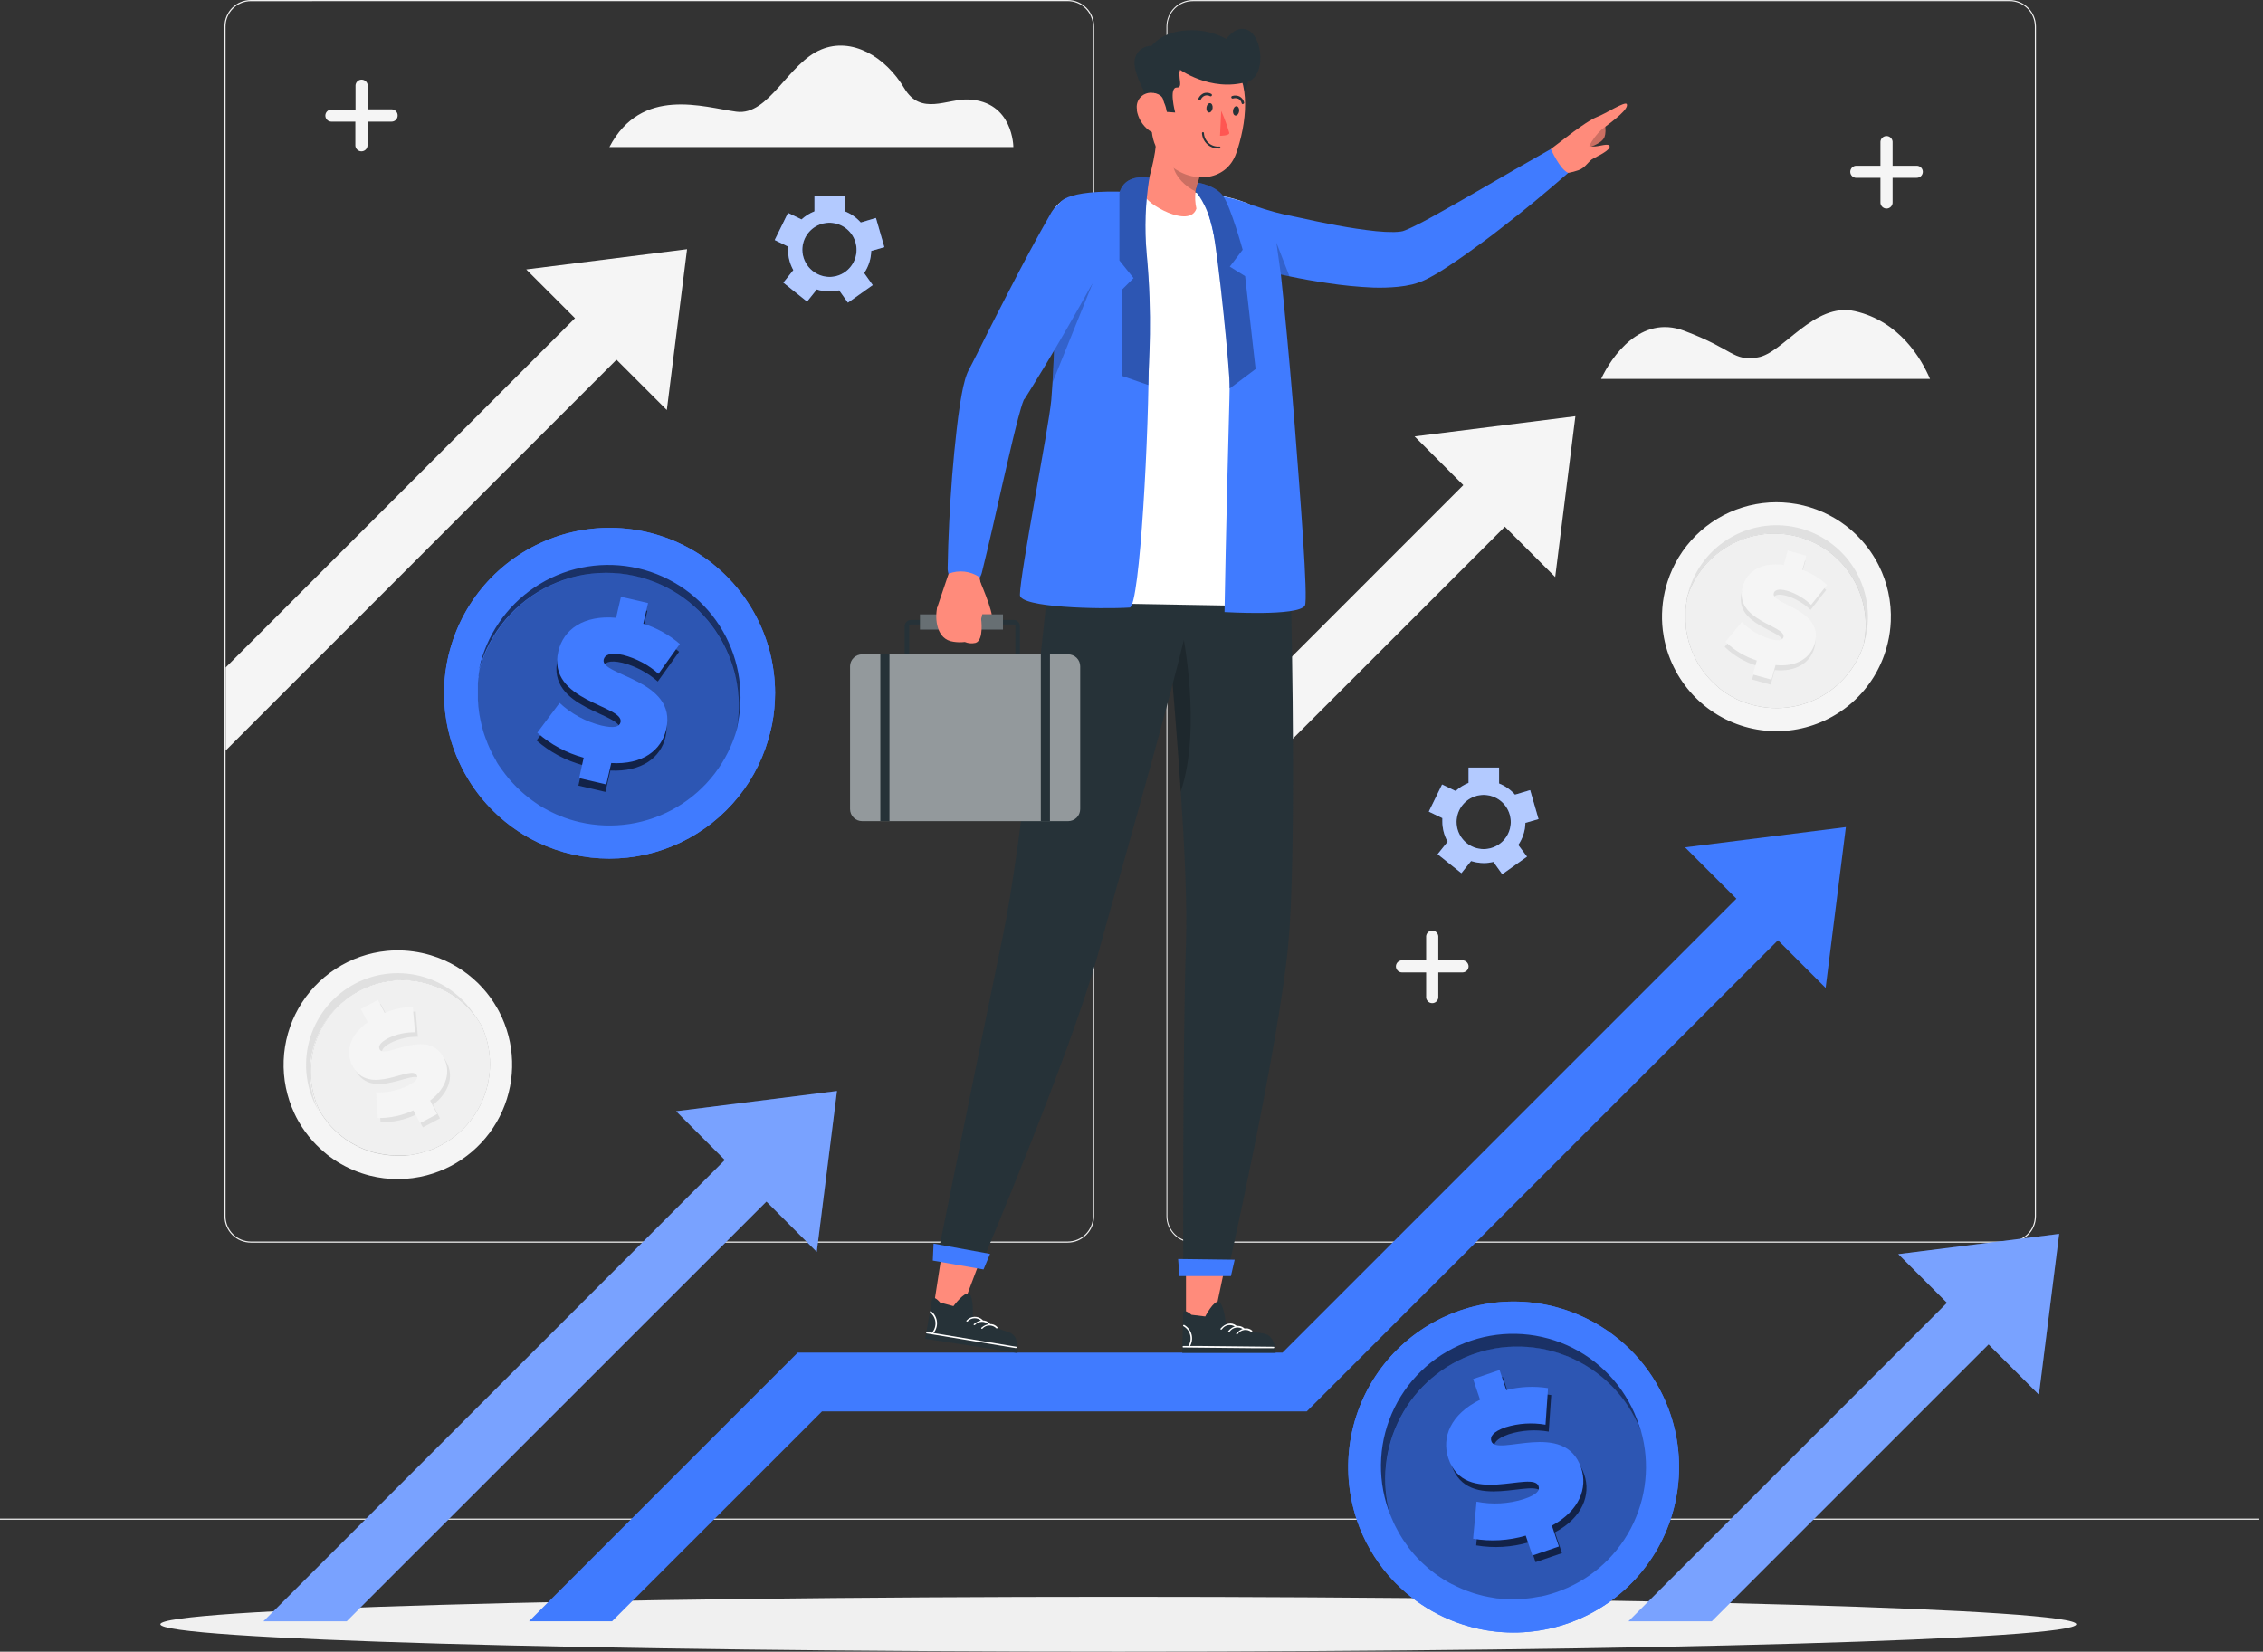 <svg width="211" height="154" viewBox="0 0 211 154" fill="none" xmlns="http://www.w3.org/2000/svg">
<rect x="0" y="0" width="211" height="154" fill="#333333" stroke="none"/>
<path d="M187.364 115.862H111.228C110.573 115.861 109.946 115.601 109.483 115.138C109.02 114.675 108.76 114.048 108.759 113.393V2.469C108.761 1.815 109.022 1.189 109.485 0.727C109.947 0.265 110.574 0.005 111.228 0.004H187.364C188.018 0.005 188.644 0.265 189.107 0.727C189.57 1.189 189.831 1.815 189.833 2.469V113.393C189.832 114.048 189.571 114.675 189.109 115.138C188.646 115.601 188.018 115.861 187.364 115.862ZM111.228 0.109C110.916 0.107 110.607 0.167 110.319 0.284C110.031 0.402 109.768 0.575 109.547 0.794C109.326 1.014 109.15 1.274 109.03 1.562C108.91 1.849 108.848 2.157 108.847 2.469V113.393C108.847 114.02 109.096 114.621 109.54 115.065C109.983 115.508 110.584 115.757 111.211 115.757H187.364C187.991 115.757 188.592 115.508 189.035 115.065C189.479 114.621 189.728 114.02 189.728 113.393V2.469C189.728 1.842 189.479 1.241 189.035 0.798C188.592 0.354 187.991 0.105 187.364 0.105L111.228 0.109Z" fill="#F0F0F0"/>
<path d="M99.549 115.862H23.396C22.741 115.861 22.114 115.601 21.651 115.138C21.188 114.675 20.928 114.048 20.927 113.393V2.469C20.928 1.814 21.188 1.187 21.651 0.724C22.114 0.262 22.741 0.001 23.396 0H99.549C100.203 0.001 100.831 0.262 101.293 0.724C101.756 1.187 102.017 1.814 102.018 2.469V113.393C102.017 114.048 101.756 114.675 101.293 115.138C100.831 115.601 100.203 115.861 99.549 115.862ZM23.396 0.11C22.77 0.11 22.169 0.358 21.726 0.8C21.283 1.243 21.033 1.843 21.032 2.469V113.393C21.032 114.02 21.281 114.621 21.724 115.065C22.168 115.508 22.769 115.757 23.396 115.757H99.549C100.176 115.757 100.777 115.508 101.22 115.065C101.663 114.621 101.912 114.02 101.912 113.393V2.469C101.912 1.842 101.663 1.241 101.22 0.798C100.777 0.354 100.176 0.105 99.549 0.105L23.396 0.11Z" fill="#F0F0F0"/>
<path d="M210.659 141.592H0V141.697H210.659V141.592Z" fill="#F0F0F0"/>
<path d="M146.888 38.808L145.005 53.802L131.894 40.691L146.888 38.808Z" fill="#F5F5F5"/>
<path d="M116.726 72.694L143.244 46.176L139.372 42.3L116.726 64.95V72.694Z" fill="#F5F5F5"/>
<path d="M46.547 94.341C47.286 95.761 47.696 97.329 47.746 98.928C47.797 100.528 47.487 102.118 46.84 103.581C46.193 105.045 45.224 106.344 44.007 107.382C42.789 108.421 41.353 109.172 39.806 109.58C38.059 110.043 36.224 110.053 34.472 109.61C34.228 109.547 33.979 109.475 33.739 109.395C32.67 109.04 31.663 108.518 30.756 107.849C30.579 107.718 30.402 107.579 30.234 107.428C29.16 106.528 28.276 105.426 27.63 104.183C27.571 104.065 27.512 103.947 27.457 103.825C26.729 102.278 26.383 100.578 26.449 98.869C26.515 97.16 26.99 95.492 27.836 94.005C28.681 92.518 29.872 91.256 31.307 90.326C32.742 89.395 34.379 88.823 36.082 88.658C36.339 88.633 36.596 88.62 36.853 88.612C37.966 88.59 39.076 88.741 40.143 89.058C40.379 89.13 40.611 89.206 40.838 89.29C41.655 89.598 42.432 90.004 43.151 90.499C44.475 91.41 45.575 92.61 46.366 94.009C46.425 94.11 46.488 94.223 46.547 94.341Z" fill="#F5F5F5"/>
<path d="M44.824 95.681C44.714 95.496 44.601 95.315 44.478 95.138C43.942 94.356 43.278 93.67 42.515 93.107C41.75 92.546 40.895 92.118 39.987 91.843C39.756 91.768 39.521 91.704 39.284 91.653C38.176 91.406 37.03 91.383 35.913 91.586C35.629 91.636 35.348 91.701 35.07 91.78C33.887 92.121 32.791 92.715 31.859 93.519C30.927 94.324 30.18 95.321 29.669 96.442C29.158 97.562 28.896 98.78 28.9 100.012C28.905 101.244 29.176 102.46 29.694 103.577L29.505 103.231C28.986 102.236 28.669 101.149 28.57 100.031C28.472 98.913 28.594 97.787 28.931 96.716C29.268 95.646 29.812 94.652 30.533 93.792C31.254 92.932 32.137 92.223 33.132 91.704C34.127 91.185 35.215 90.868 36.333 90.769C37.451 90.671 38.577 90.794 39.647 91.13C40.718 91.467 41.711 92.012 42.571 92.733C43.431 93.453 44.141 94.337 44.66 95.332C44.71 95.445 44.765 95.58 44.824 95.681Z" fill="#E0E0E0"/>
<g opacity="0.3">
<path d="M41.019 106.829C40.931 106.876 40.842 106.922 40.75 106.964C40.657 107.01 40.568 107.053 40.471 107.09L40.404 107.12C40.299 107.166 40.198 107.204 40.096 107.242H40.054C39.723 107.366 39.384 107.469 39.039 107.55C38.925 107.575 38.807 107.604 38.694 107.621C38.462 107.668 38.23 107.701 37.994 107.727L37.767 107.748H37.645H37.463C37.371 107.748 37.278 107.748 37.181 107.748C37.084 107.748 36.941 107.748 36.819 107.748C36.697 107.748 36.578 107.748 36.461 107.727C36.343 107.706 36.263 107.727 36.166 107.701L35.972 107.676L35.816 107.655L35.639 107.626L35.348 107.571L35.1 107.512H35.045L34.691 107.419L34.362 107.314L34.169 107.242L33.975 107.171L33.789 107.095L33.591 107.006L33.402 106.918L33.216 106.825C33.09 106.762 32.964 106.694 32.837 106.619L32.686 106.53C32.559 106.454 32.441 106.378 32.319 106.294L32.151 106.176C31.969 106.05 31.792 105.911 31.624 105.755L31.489 105.637C31.388 105.548 31.291 105.464 31.198 105.371C31.101 105.279 31.009 105.182 30.916 105.085L30.79 104.95L30.731 104.883L30.6 104.735V104.71C30.55 104.655 30.504 104.598 30.461 104.537C30.407 104.476 30.356 104.411 30.309 104.343C30.259 104.28 30.212 104.213 30.166 104.145C30.12 104.078 30.09 104.04 30.056 103.985L29.985 103.88L29.892 103.733L29.766 103.522C29.247 102.405 28.976 101.189 28.972 99.957C28.967 98.726 29.23 97.508 29.74 96.387C30.251 95.266 30.998 94.269 31.931 93.465C32.863 92.66 33.959 92.066 35.142 91.725C35.419 91.646 35.7 91.581 35.984 91.531C37.101 91.328 38.247 91.351 39.355 91.599C39.593 91.65 39.828 91.713 40.059 91.788C40.967 92.064 41.822 92.491 42.587 93.052C43.35 93.615 44.013 94.301 44.55 95.083C44.672 95.26 44.786 95.441 44.895 95.626C45.825 97.632 45.941 99.921 45.218 102.01C44.495 104.099 42.99 105.827 41.019 106.829Z" fill="black"/>
</g>
<path d="M41.02 106.829C40.931 106.876 40.843 106.922 40.75 106.964C40.657 107.01 40.569 107.053 40.472 107.091L40.404 107.12C40.299 107.166 40.198 107.204 40.097 107.242H40.055C39.723 107.366 39.384 107.469 39.039 107.55C38.926 107.575 38.808 107.605 38.694 107.621C38.462 107.668 38.23 107.701 37.995 107.727H37.902H37.763H37.641H37.459C37.367 107.727 37.274 107.727 37.177 107.727C37.08 107.727 36.937 107.727 36.815 107.727C36.693 107.727 36.575 107.727 36.457 107.706C36.339 107.685 36.259 107.706 36.162 107.68L35.968 107.655L35.812 107.634L35.635 107.605L35.344 107.55L35.096 107.491H35.041L34.687 107.398L34.358 107.293L34.165 107.221L33.971 107.15L33.785 107.074L33.587 106.985L33.398 106.897L33.212 106.804C33.086 106.741 32.96 106.673 32.833 106.598L32.682 106.509C32.555 106.433 32.437 106.357 32.315 106.273L32.147 106.155C31.965 106.029 31.788 105.89 31.62 105.734L31.485 105.616C31.384 105.527 31.287 105.443 31.194 105.351C31.098 105.258 31.005 105.161 30.912 105.064L30.786 104.929L30.727 104.862L30.596 104.714V104.689C30.546 104.634 30.5 104.577 30.457 104.516C30.403 104.455 30.352 104.39 30.305 104.322C30.255 104.259 30.209 104.192 30.162 104.124C30.116 104.057 30.086 104.019 30.053 103.964L29.981 103.859L29.888 103.712L29.762 103.501C29.243 102.384 28.972 101.168 28.968 99.936C28.963 98.705 29.226 97.487 29.736 96.366C30.247 95.245 30.994 94.248 31.927 93.444C32.859 92.639 33.955 92.045 35.138 91.704C35.415 91.625 35.697 91.56 35.981 91.51C37.097 91.307 38.243 91.33 39.351 91.578C39.589 91.629 39.824 91.692 40.055 91.767C40.963 92.043 41.818 92.47 42.583 93.031C43.346 93.594 44.009 94.28 44.546 95.062C44.668 95.239 44.782 95.42 44.891 95.605C45.828 97.613 45.947 99.906 45.225 102C44.503 104.094 42.995 105.826 41.02 106.829Z" fill="#F0F0F0"/>
<path d="M40.371 103.012L41.024 104.276L39.427 105.119L38.803 103.918C37.767 104.411 36.631 104.657 35.483 104.638L35.328 102.245C36.371 102.288 37.409 102.061 38.34 101.588C39.098 101.192 39.284 100.893 39.145 100.623C38.626 99.625 34.662 102.709 33.124 99.755C32.458 98.491 32.829 96.916 34.548 95.69L33.908 94.455L35.505 93.612L36.132 94.826C36.965 94.478 37.859 94.305 38.761 94.316L38.964 96.667C38.089 96.652 37.222 96.844 36.436 97.228C35.652 97.649 35.521 97.99 35.665 98.264C36.157 99.216 40.126 96.157 41.647 99.06C42.296 100.269 41.968 101.79 40.371 103.012Z" fill="#E0E0E0"/>
<path d="M40.105 102.616L40.758 103.88L39.166 104.723L38.538 103.526C37.5 104.014 36.365 104.261 35.218 104.247L35.066 101.854C36.101 101.895 37.129 101.677 38.057 101.217C38.816 100.821 39.005 100.522 38.862 100.248C38.34 99.233 34.384 102.321 32.863 99.372C32.197 98.108 32.563 96.537 34.287 95.311L33.642 94.076L35.239 93.233L35.871 94.443C36.699 94.086 37.59 93.9 38.491 93.895L38.698 96.25C37.823 96.233 36.956 96.425 36.17 96.81C35.391 97.232 35.256 97.573 35.399 97.843C35.892 98.795 39.861 95.736 41.382 98.643C42.031 99.873 41.71 101.399 40.105 102.616Z" fill="#F5F5F5"/>
<path d="M175.908 60.362C175.359 62.345 174.247 64.126 172.707 65.491C171.167 66.856 169.265 67.746 167.231 68.054C165.197 68.362 163.117 68.074 161.242 67.226C159.367 66.378 157.778 65.005 156.667 63.273C156.528 63.059 156.397 62.852 156.275 62.612C155.733 61.621 155.351 60.55 155.142 59.44C155.104 59.22 155.07 59.018 155.04 58.778C154.873 57.389 154.982 55.98 155.361 54.632C155.394 54.506 155.432 54.38 155.474 54.253C155.996 52.621 156.903 51.138 158.118 49.93C159.334 48.722 160.823 47.825 162.459 47.315C164.095 46.804 165.83 46.695 167.517 46.997C169.204 47.3 170.793 48.004 172.15 49.05C172.352 49.206 172.55 49.37 172.74 49.543C173.573 50.285 174.284 51.154 174.847 52.117C174.969 52.328 175.087 52.538 175.196 52.762C175.584 53.542 175.874 54.367 176.06 55.218C176.257 56.111 176.336 57.026 176.296 57.94C176.267 58.627 176.171 59.31 176.009 59.979C175.976 60.109 175.942 60.236 175.908 60.362Z" fill="#F5F5F5"/>
<path d="M173.735 60.164C173.781 59.953 173.823 59.743 173.853 59.532C173.998 58.595 173.982 57.641 173.806 56.709C173.635 55.775 173.307 54.876 172.837 54.051C172.719 53.84 172.589 53.63 172.454 53.431C171.811 52.494 170.989 51.694 170.035 51.076C169.795 50.929 169.551 50.786 169.298 50.655C168.791 50.398 168.261 50.192 167.714 50.04C165.601 49.452 163.343 49.7 161.408 50.734C159.473 51.767 158.011 53.506 157.324 55.589C157.358 55.462 157.387 55.336 157.421 55.209C158.028 53.031 159.476 51.182 161.447 50.071C163.417 48.959 165.748 48.676 167.927 49.284C170.106 49.891 171.954 51.339 173.065 53.309C174.177 55.279 174.46 57.61 173.853 59.789L173.735 60.164Z" fill="#E0E0E0"/>
<g opacity="0.3">
<path d="M163.345 65.709L163.054 65.624L162.764 65.528L162.692 65.502L162.389 65.384H162.342C162.017 65.247 161.7 65.09 161.394 64.912C161.293 64.853 161.188 64.794 161.091 64.731C160.889 64.605 160.699 64.47 160.51 64.331L160.333 64.192L160.236 64.112L160.101 63.981C160.029 63.918 159.958 63.859 159.89 63.792L159.629 63.543C159.545 63.459 159.461 63.37 159.381 63.282C159.3 63.193 159.246 63.139 159.183 63.059C159.119 62.979 159.098 62.962 159.06 62.911L158.959 62.789L158.85 62.646C158.791 62.57 158.732 62.49 158.677 62.41C158.622 62.33 158.58 62.271 158.534 62.195L158.5 62.149L158.306 61.837L158.142 61.538C158.108 61.474 158.079 61.411 158.049 61.352C158.02 61.293 157.986 61.226 157.956 61.163C157.927 61.099 157.902 61.045 157.872 60.981C157.843 60.918 157.813 60.851 157.788 60.783L157.712 60.59C157.687 60.526 157.662 60.463 157.64 60.396C157.59 60.261 157.544 60.126 157.501 59.975L157.451 59.802C157.413 59.667 157.379 59.524 157.346 59.38C157.346 59.313 157.316 59.246 157.303 59.178C157.257 58.959 157.223 58.757 157.194 58.521C157.194 58.462 157.194 58.403 157.194 58.344C157.194 58.214 157.169 58.083 157.164 57.948C157.164 57.813 157.164 57.683 157.164 57.552V57.367C157.164 57.333 157.164 57.303 157.164 57.274C157.164 57.244 157.164 57.143 157.164 57.076C157.163 57.066 157.163 57.056 157.164 57.046C157.164 56.975 157.164 56.899 157.164 56.827L157.19 56.583C157.19 56.499 157.19 56.419 157.219 56.339C157.249 56.259 157.219 56.212 157.249 56.145C157.278 56.077 157.249 56.065 157.249 56.023C157.249 55.98 157.27 55.909 157.282 55.85L157.333 55.61C158.019 53.527 159.482 51.788 161.417 50.755C163.351 49.722 165.61 49.473 167.723 50.061C168.27 50.214 168.8 50.419 169.307 50.676C169.56 50.807 169.804 50.95 170.044 51.097C170.998 51.715 171.82 52.515 172.462 53.453C172.597 53.651 172.728 53.874 172.846 54.072C173.316 54.897 173.643 55.796 173.815 56.73C173.991 57.662 174.006 58.617 173.861 59.553C173.832 59.764 173.79 59.975 173.743 60.185C173.051 62.265 171.585 63.998 169.649 65.027C167.713 66.055 165.456 66.299 163.345 65.709Z" fill="black"/>
</g>
<path d="M163.345 65.709L163.054 65.624L162.763 65.528L162.692 65.502L162.388 65.384H162.342C162.016 65.247 161.7 65.09 161.394 64.912C161.293 64.853 161.187 64.794 161.091 64.731C160.888 64.605 160.699 64.47 160.509 64.331L160.433 64.272C160.396 64.246 160.361 64.218 160.328 64.188L160.231 64.108L160.1 63.981C160.029 63.918 159.957 63.859 159.89 63.792L159.629 63.543C159.544 63.459 159.46 63.37 159.38 63.282C159.3 63.193 159.245 63.139 159.182 63.059C159.119 62.979 159.098 62.962 159.06 62.911L158.959 62.789L158.849 62.646C158.79 62.57 158.731 62.49 158.676 62.41C158.622 62.33 158.58 62.271 158.533 62.195L158.499 62.149L158.306 61.837L158.141 61.538C158.108 61.474 158.078 61.411 158.049 61.352C158.019 61.293 157.985 61.226 157.956 61.163C157.926 61.099 157.901 61.045 157.872 60.981C157.842 60.918 157.813 60.851 157.787 60.783L157.712 60.59C157.686 60.526 157.661 60.463 157.64 60.396C157.589 60.261 157.543 60.126 157.501 59.975L157.45 59.802C157.412 59.667 157.379 59.524 157.345 59.38C157.345 59.313 157.316 59.246 157.303 59.178C157.257 58.959 157.223 58.757 157.193 58.521C157.193 58.462 157.193 58.403 157.193 58.344C157.193 58.214 157.168 58.083 157.164 57.948C157.164 57.813 157.164 57.683 157.164 57.552V57.367C157.164 57.333 157.164 57.303 157.164 57.274C157.164 57.244 157.164 57.143 157.164 57.076C157.162 57.066 157.162 57.056 157.164 57.046C157.164 56.975 157.164 56.899 157.164 56.827L157.189 56.583C157.189 56.499 157.189 56.419 157.219 56.339C157.248 56.259 157.219 56.212 157.248 56.145C157.278 56.077 157.248 56.065 157.248 56.023C157.248 55.98 157.269 55.909 157.282 55.85L157.332 55.61C158.019 53.527 159.481 51.788 161.416 50.755C163.351 49.722 165.609 49.473 167.722 50.061C168.269 50.214 168.8 50.419 169.306 50.676C169.559 50.807 169.803 50.95 170.044 51.097C170.998 51.715 171.82 52.515 172.462 53.453C172.597 53.651 172.727 53.874 172.845 54.072C173.315 54.897 173.643 55.796 173.814 56.73C173.99 57.662 174.006 58.617 173.861 59.553C173.831 59.764 173.789 59.975 173.743 60.185C173.05 62.265 171.584 63.998 169.648 65.027C167.713 66.055 165.456 66.299 163.345 65.709Z" fill="#F0F0F0"/>
<path d="M165.477 62.477L165.098 63.838L163.362 63.358L163.728 62.056C162.634 61.706 161.636 61.109 160.809 60.312L162.33 58.458C163.056 59.197 163.957 59.74 164.95 60.038C165.793 60.265 166.117 60.177 166.214 59.882C166.513 58.799 161.512 58.348 162.422 55.138C162.81 53.748 164.141 52.863 166.235 53.141L166.61 51.801L168.342 52.285L167.975 53.6C168.829 53.908 169.611 54.389 170.271 55.011L168.814 56.87C168.19 56.263 167.43 55.814 166.598 55.559C165.755 55.323 165.409 55.496 165.334 55.791C165.047 56.823 170.044 57.287 169.159 60.459C168.755 61.786 167.474 62.675 165.477 62.477Z" fill="#E0E0E0"/>
<path d="M165.552 62.01L165.173 63.37L163.437 62.89L163.804 61.584C162.71 61.237 161.711 60.641 160.884 59.844L162.409 57.99C163.134 58.73 164.034 59.274 165.026 59.57C165.868 59.798 166.193 59.709 166.29 59.414C166.589 58.331 161.592 57.881 162.498 54.67C162.886 53.28 164.217 52.395 166.315 52.673L166.686 51.333L168.422 51.818L168.051 53.132C168.906 53.442 169.688 53.922 170.351 54.544L168.864 56.398C168.24 55.791 167.48 55.342 166.648 55.087C165.805 54.851 165.46 55.024 165.384 55.319C165.097 56.351 170.094 56.815 169.21 59.987C168.83 61.319 167.55 62.208 165.552 62.01Z" fill="#F5F5F5"/>
<path d="M64.061 23.236L62.174 38.23L49.066 25.123L64.061 23.236Z" fill="#F5F5F5"/>
<path d="M21.041 69.981L60.417 30.605L56.545 26.733L21.041 62.237V69.981Z" fill="#F5F5F5"/>
<path d="M37.076 10.777C37.076 10.852 37.061 10.925 37.033 10.994C37.004 11.063 36.962 11.126 36.909 11.178C36.856 11.23 36.794 11.272 36.725 11.3C36.656 11.328 36.582 11.342 36.507 11.342H34.266V13.592C34.254 13.733 34.189 13.866 34.084 13.962C33.979 14.058 33.842 14.111 33.699 14.111C33.557 14.111 33.42 14.058 33.315 13.962C33.21 13.866 33.145 13.733 33.133 13.592V11.342H30.883C30.737 11.338 30.598 11.277 30.496 11.172C30.394 11.068 30.336 10.928 30.335 10.781C30.335 10.632 30.394 10.488 30.5 10.382C30.606 10.276 30.75 10.217 30.899 10.217H33.149V7.946C33.162 7.804 33.227 7.672 33.331 7.576C33.436 7.48 33.574 7.426 33.716 7.426C33.858 7.426 33.996 7.48 34.1 7.576C34.206 7.672 34.27 7.804 34.283 7.946V10.196H36.532C36.682 10.201 36.822 10.266 36.924 10.374C37.026 10.483 37.081 10.628 37.076 10.777Z" fill="#F5F5F5"/>
<path d="M179.283 16.014C179.283 16.089 179.268 16.163 179.24 16.231C179.211 16.3 179.169 16.363 179.116 16.415C179.063 16.467 179.001 16.509 178.932 16.537C178.863 16.565 178.789 16.579 178.714 16.579H176.464V18.829C176.471 18.907 176.462 18.986 176.436 19.061C176.411 19.136 176.37 19.204 176.317 19.262C176.264 19.32 176.199 19.366 176.127 19.398C176.054 19.43 175.976 19.446 175.898 19.446C175.819 19.446 175.741 19.43 175.669 19.398C175.597 19.366 175.532 19.32 175.479 19.262C175.425 19.204 175.385 19.136 175.359 19.061C175.334 18.986 175.324 18.907 175.331 18.829V16.583H173.081C172.931 16.583 172.788 16.524 172.682 16.418C172.576 16.312 172.517 16.168 172.517 16.018C172.518 15.869 172.578 15.726 172.683 15.62C172.789 15.515 172.932 15.455 173.081 15.454H175.331V13.204C175.343 13.062 175.408 12.93 175.513 12.834C175.618 12.738 175.755 12.684 175.898 12.684C176.04 12.684 176.177 12.738 176.282 12.834C176.387 12.93 176.452 13.062 176.464 13.204V15.454H178.714C178.864 15.454 179.007 15.513 179.113 15.617C179.22 15.722 179.281 15.865 179.283 16.014Z" fill="#F5F5F5"/>
<path d="M136.928 90.103C136.927 90.253 136.867 90.397 136.76 90.502C136.653 90.608 136.509 90.668 136.359 90.668H134.105V92.917C134.112 92.996 134.102 93.075 134.077 93.15C134.052 93.224 134.011 93.293 133.958 93.351C133.904 93.409 133.84 93.455 133.768 93.487C133.695 93.519 133.617 93.535 133.539 93.535C133.46 93.535 133.382 93.519 133.31 93.487C133.238 93.455 133.173 93.409 133.119 93.351C133.066 93.293 133.026 93.224 133 93.15C132.975 93.075 132.965 92.996 132.972 92.917V90.668H130.722C130.572 90.668 130.428 90.608 130.321 90.502C130.215 90.397 130.154 90.253 130.153 90.103C130.156 89.953 130.216 89.81 130.323 89.705C130.429 89.599 130.572 89.54 130.722 89.538H132.972V87.288C132.984 87.147 133.049 87.015 133.154 86.918C133.259 86.822 133.396 86.769 133.539 86.769C133.681 86.769 133.818 86.822 133.923 86.918C134.028 87.015 134.093 87.147 134.105 87.288V89.538H136.355C136.506 89.538 136.65 89.598 136.757 89.703C136.865 89.809 136.926 89.952 136.928 90.103Z" fill="#F5F5F5"/>
<path d="M179.953 35.332C179.153 33.461 177.131 29.964 172.951 29.012C169.13 28.14 166.239 32.972 163.872 33.326C161.504 33.68 161.765 32.614 157.021 30.836C152.968 29.311 150.25 33.272 149.286 35.332H179.953Z" fill="#F5F5F5"/>
<path d="M94.485 13.714C94.485 13.714 94.485 9.459 90.305 9.277C88.304 9.193 85.865 10.828 84.323 8.241C82.532 5.237 79.401 3.446 76.583 4.609C73.469 5.873 71.704 10.819 68.662 10.415C65.62 10.011 59.814 7.988 56.819 13.714H94.485Z" fill="#F5F5F5"/>
<path d="M104.271 154C153.601 154 193.591 152.855 193.591 151.443C193.591 150.03 153.601 148.885 104.271 148.885C54.942 148.885 14.952 150.03 14.952 151.443C14.952 152.855 54.942 154 104.271 154Z" fill="#F0F0F0"/>
<path d="M155.752 131.868C156.6 134.394 156.78 137.097 156.274 139.713C155.768 142.329 154.593 144.769 152.864 146.796C151.135 148.824 148.911 150.369 146.408 151.282C143.905 152.196 141.208 152.445 138.58 152.007C137.381 151.802 136.21 151.458 135.091 150.983C134.75 150.836 134.413 150.68 134.084 150.511C132.629 149.766 131.302 148.793 130.153 147.63C129.926 147.402 129.707 147.166 129.496 146.926C128.166 145.399 127.15 143.625 126.505 141.706C126.446 141.525 126.387 141.344 126.336 141.158C125.636 138.781 125.518 136.271 125.993 133.839C126.467 131.408 127.52 129.126 129.062 127.186C130.604 125.247 132.589 123.707 134.852 122.697C137.114 121.686 139.586 121.235 142.06 121.382C142.435 121.407 142.801 121.441 143.172 121.491C144.769 121.706 146.323 122.169 147.777 122.865C148.093 123.016 148.409 123.181 148.716 123.353C151.863 125.126 154.285 127.949 155.559 131.329C155.626 131.506 155.689 131.687 155.752 131.868Z" fill="#407BFF"/>
<path d="M155.752 131.868C156.6 134.394 156.78 137.097 156.274 139.713C155.768 142.329 154.593 144.769 152.864 146.796C151.135 148.824 148.911 150.369 146.408 151.282C143.905 152.196 141.208 152.445 138.58 152.007C137.381 151.802 136.21 151.458 135.091 150.983C134.75 150.836 134.413 150.68 134.084 150.511C132.629 149.766 131.302 148.793 130.153 147.63C129.926 147.402 129.707 147.166 129.496 146.926C128.166 145.399 127.15 143.625 126.505 141.706C126.446 141.525 126.387 141.344 126.336 141.158C125.636 138.781 125.518 136.271 125.993 133.839C126.467 131.408 127.52 129.126 129.062 127.186C130.604 125.247 132.589 123.707 134.852 122.697C137.114 121.686 139.586 121.235 142.06 121.382C142.435 121.407 142.801 121.441 143.172 121.491C144.769 121.706 146.323 122.169 147.777 122.865C148.093 123.016 148.409 123.181 148.716 123.353C151.863 125.126 154.285 127.949 155.559 131.329C155.626 131.506 155.689 131.687 155.752 131.868Z" fill="#407BFF"/>
<path opacity="0.6" d="M152.989 133.393C152.875 133.103 152.753 132.82 152.618 132.551C151.424 130.058 149.426 128.038 146.947 126.817C146.631 126.661 146.311 126.517 145.982 126.395C144.453 125.796 142.82 125.51 141.179 125.553C140.769 125.561 140.36 125.591 139.953 125.641C139.139 125.744 138.337 125.929 137.56 126.193C134.555 127.207 132.055 129.339 130.579 132.146C129.102 134.954 128.763 138.221 129.631 141.272L129.441 140.741C128.906 139.202 128.682 137.572 128.781 135.945C128.879 134.318 129.3 132.727 130.017 131.264C130.735 129.801 131.735 128.494 132.96 127.42C134.186 126.346 135.612 125.525 137.157 125.005C138.701 124.485 140.333 124.277 141.959 124.392C143.585 124.507 145.171 124.943 146.628 125.674C148.084 126.406 149.38 127.419 150.442 128.655C151.505 129.891 152.311 131.326 152.816 132.875C152.879 133.035 152.938 133.216 152.989 133.393Z" fill="black"/>
<g opacity="0.3">
<path d="M145.06 148.472C144.921 148.523 144.782 148.565 144.639 148.607L144.218 148.725L144.112 148.755L143.649 148.86H143.581C143.081 148.963 142.574 149.034 142.065 149.071C141.892 149.071 141.723 149.096 141.551 149.096C141.209 149.096 140.872 149.096 140.531 149.096L140.203 149.075H140.026L139.764 149.045C139.63 149.045 139.489 149.028 139.343 148.995C139.17 148.97 139.002 148.944 138.829 148.906C138.656 148.868 138.488 148.839 138.319 148.801C138.151 148.763 138.041 148.734 137.898 148.691L137.628 148.616L137.413 148.552L137.165 148.468L136.765 148.325C136.647 148.283 136.533 148.236 136.419 148.186L136.343 148.156C136.183 148.085 136.019 148.017 135.859 147.941C135.699 147.866 135.564 147.798 135.416 147.718H135.391L135.126 147.575L134.869 147.423L134.62 147.276L134.355 147.107L134.106 146.939L133.862 146.766C133.693 146.644 133.529 146.517 133.365 146.383L133.167 146.223C133.006 146.088 132.851 145.947 132.699 145.801L132.48 145.595C132.252 145.371 132.033 145.136 131.823 144.895L131.654 144.697C131.532 144.55 131.414 144.407 131.296 144.251V144.23C131.182 144.078 131.068 143.922 130.963 143.762L130.811 143.543L130.74 143.429C130.689 143.349 130.639 143.269 130.592 143.189L130.567 143.151C130.512 143.063 130.457 142.966 130.407 142.873C130.356 142.78 130.289 142.667 130.238 142.561C130.188 142.456 130.125 142.355 130.074 142.249C130.023 142.144 129.994 142.081 129.952 141.992C129.91 141.904 129.901 141.883 129.88 141.828C129.842 141.753 129.808 141.676 129.779 141.596L129.64 141.264C128.772 138.213 129.112 134.945 130.588 132.138C132.064 129.33 134.564 127.199 137.569 126.185C138.346 125.92 139.148 125.735 139.962 125.633C140.369 125.582 140.778 125.553 141.188 125.544C142.83 125.501 144.463 125.788 145.991 126.387C146.32 126.513 146.64 126.657 146.956 126.808C149.436 128.03 151.433 130.049 152.627 132.542C152.762 132.82 152.884 133.103 152.998 133.385C153.869 136.438 153.53 139.709 152.052 142.519C150.574 145.329 148.07 147.461 145.06 148.472Z" fill="black"/>
</g>
<g opacity="0.6">
<path d="M144.984 142.869L145.637 144.811L143.172 145.654L142.549 143.8C140.956 144.269 139.277 144.369 137.64 144.091L137.956 140.632C139.426 140.927 140.947 140.845 142.376 140.391C143.547 140 143.884 139.612 143.745 139.191C143.227 137.653 136.873 141.171 135.34 136.608C134.674 134.632 135.546 132.487 138.289 131.131L137.649 129.222L140.113 128.38L140.745 130.254C142.017 129.929 143.342 129.867 144.638 130.073L144.402 133.482C143.162 133.265 141.888 133.347 140.686 133.722C139.477 134.143 139.212 134.607 139.351 135.024C139.848 136.494 146.206 132.993 147.722 137.505C148.35 139.397 147.537 141.504 144.984 142.869Z" fill="black"/>
</g>
<path d="M144.697 142.249L145.351 144.192L142.882 145.034L142.258 143.181C140.665 143.649 138.986 143.747 137.35 143.467L137.67 140.012C139.139 140.304 140.657 140.222 142.085 139.772C143.261 139.376 143.598 138.988 143.455 138.571C142.936 137.029 136.583 140.552 135.049 135.984C134.384 134.009 135.26 131.864 137.999 130.507L137.35 128.578L139.819 127.735L140.446 129.606C141.718 129.282 143.043 129.221 144.339 129.425L144.103 132.837C142.863 132.622 141.59 132.702 140.387 133.073C139.178 133.495 138.913 133.958 139.056 134.379C139.549 135.85 145.907 132.344 147.423 136.861C148.06 138.761 147.251 140.863 144.697 142.249Z" fill="#407BFF"/>
<path d="M71.852 68.123C71.326 70.374 70.303 72.478 68.856 74.281C67.409 76.083 65.576 77.538 63.492 78.537C61.408 79.537 59.126 80.056 56.814 80.056C54.503 80.056 52.221 79.537 50.137 78.538C48.886 77.939 47.724 77.172 46.682 76.258C45.768 75.456 44.95 74.55 44.247 73.558C44.032 73.254 43.825 72.943 43.64 72.627C42.793 71.229 42.173 69.706 41.803 68.114C41.731 67.798 41.668 67.487 41.614 67.166C41.281 65.169 41.347 63.126 41.807 61.154C41.849 60.969 41.896 60.783 41.951 60.602C42.6 58.211 43.816 56.01 45.495 54.188C47.175 52.365 49.269 50.974 51.599 50.132C53.93 49.289 56.43 49.021 58.886 49.349C61.343 49.677 63.685 50.592 65.713 52.016C66.016 52.231 66.311 52.437 66.598 52.69C67.847 53.709 68.927 54.919 69.8 56.275C69.989 56.57 70.175 56.874 70.343 57.181C71.597 59.452 72.26 62.002 72.269 64.596C72.267 65.586 72.172 66.573 71.986 67.546C71.931 67.748 71.894 67.937 71.852 68.123Z" fill="#407BFF"/>
<path d="M71.852 68.123C71.326 70.374 70.303 72.478 68.856 74.281C67.409 76.083 65.576 77.538 63.492 78.537C61.408 79.537 59.126 80.056 56.814 80.056C54.503 80.056 52.221 79.537 50.137 78.538C48.886 77.939 47.724 77.172 46.682 76.258C45.768 75.456 44.95 74.55 44.247 73.558C44.032 73.254 43.825 72.943 43.64 72.627C42.793 71.229 42.173 69.706 41.803 68.114C41.731 67.798 41.668 67.487 41.614 67.166C41.281 65.169 41.347 63.126 41.807 61.154C41.849 60.969 41.896 60.783 41.951 60.602C42.6 58.211 43.816 56.01 45.495 54.188C47.175 52.365 49.269 50.974 51.599 50.132C53.93 49.289 56.43 49.021 58.886 49.349C61.343 49.677 63.685 50.592 65.713 52.016C66.016 52.231 66.311 52.437 66.598 52.69C67.847 53.709 68.927 54.919 69.8 56.275C69.989 56.57 70.175 56.874 70.343 57.181C71.597 59.452 72.26 62.002 72.269 64.596C72.267 65.586 72.172 66.573 71.986 67.546C71.931 67.748 71.894 67.937 71.852 68.123Z" fill="#407BFF"/>
<path opacity="0.6" d="M68.696 67.971C68.751 67.668 68.797 67.36 68.826 67.053C69.112 64.303 68.465 61.537 66.99 59.199C66.804 58.899 66.606 58.608 66.395 58.327C65.409 57.013 64.17 55.91 62.751 55.083C62.397 54.877 62.033 54.688 61.66 54.519C60.041 53.78 58.281 53.401 56.501 53.407C54.721 53.413 52.964 53.804 51.35 54.554C49.736 55.304 48.303 56.394 47.15 57.75C45.998 59.106 45.152 60.696 44.672 62.41C44.71 62.224 44.748 62.039 44.79 61.854C45.609 58.754 47.603 56.095 50.349 54.441C53.094 52.786 56.377 52.266 59.499 52.99C62.622 53.715 65.34 55.627 67.078 58.321C68.815 61.015 69.434 64.28 68.805 67.423C68.793 67.609 68.742 67.794 68.696 67.971Z" fill="black"/>
<g opacity="0.3">
<path d="M54.033 76.65C53.89 76.621 53.751 76.583 53.612 76.545L53.191 76.423L53.086 76.389L52.635 76.237L52.572 76.212C52.092 76.036 51.623 75.831 51.169 75.597C51.017 75.517 50.865 75.437 50.718 75.348C50.419 75.18 50.132 75.003 49.875 74.809L49.61 74.62L49.462 74.51L49.256 74.35C49.151 74.27 49.045 74.186 48.94 74.093C48.834 74 48.674 73.87 48.548 73.747C48.422 73.625 48.291 73.511 48.169 73.389C48.047 73.267 47.971 73.187 47.874 73.082C47.777 72.976 47.743 72.947 47.684 72.875C47.625 72.804 47.583 72.761 47.533 72.707L47.364 72.504L47.099 72.172C47.023 72.075 46.947 71.978 46.88 71.877L46.829 71.809C46.728 71.666 46.627 71.519 46.53 71.388C46.433 71.257 46.353 71.11 46.269 70.967V70.946C46.218 70.861 46.167 70.773 46.121 70.684C46.075 70.596 46.024 70.507 45.978 70.419L45.843 70.162C45.801 70.069 45.75 69.977 45.708 69.884L45.586 69.606C45.544 69.517 45.506 69.425 45.468 69.332C45.388 69.142 45.316 68.949 45.245 68.746L45.161 68.506C45.093 68.308 45.034 68.106 44.984 67.908C44.954 67.807 44.929 67.71 44.904 67.613C44.828 67.301 44.765 66.99 44.71 66.674L44.672 66.421C44.642 66.231 44.621 66.041 44.6 65.852V65.822C44.6 65.633 44.566 65.439 44.558 65.249V64.984V64.824C44.558 64.731 44.558 64.634 44.558 64.542V64.499C44.558 64.39 44.558 64.285 44.558 64.175C44.558 64.066 44.558 63.939 44.558 63.821C44.558 63.703 44.558 63.585 44.583 63.471C44.609 63.358 44.583 63.282 44.617 63.189C44.651 63.096 44.617 63.067 44.617 63.008C44.617 62.949 44.638 62.844 44.651 62.76C44.663 62.675 44.689 62.523 44.71 62.406C45.19 60.692 46.035 59.102 47.188 57.746C48.34 56.39 49.773 55.3 51.387 54.55C53.001 53.8 54.759 53.408 56.538 53.402C58.318 53.396 60.078 53.776 61.697 54.514C62.07 54.684 62.434 54.872 62.788 55.079C64.208 55.906 65.447 57.009 66.433 58.323C66.644 58.604 66.842 58.895 67.027 59.195C68.497 61.535 69.138 64.301 68.847 67.049C68.818 67.356 68.771 67.664 68.716 67.967C67.856 71.025 65.85 73.634 63.115 75.251C60.381 76.868 57.128 77.37 54.033 76.65Z" fill="black"/>
</g>
<g opacity="0.6">
<path d="M56.912 71.843L56.448 73.836L53.929 73.25L54.35 71.346C52.752 70.915 51.274 70.126 50.027 69.037L52.109 66.261C53.206 67.281 54.544 68.006 55.997 68.367C57.202 68.65 57.683 68.498 57.792 68.064C58.159 66.484 50.904 66.147 51.991 61.453C52.463 59.423 54.333 58.058 57.375 58.327L57.83 56.364L60.358 56.954L59.911 58.879C61.164 59.27 62.324 59.912 63.32 60.767L61.331 63.543C60.387 62.711 59.26 62.114 58.041 61.799C56.802 61.508 56.322 61.778 56.221 62.22C55.871 63.733 63.122 64.087 62.047 68.725C61.605 70.638 59.827 71.986 56.912 71.843Z" fill="black"/>
</g>
<path d="M56.992 71.144L56.528 73.141L54 72.551L54.422 70.647C52.82 70.21 51.34 69.413 50.095 68.317L52.176 65.54C53.273 66.56 54.611 67.285 56.065 67.647C57.27 67.925 57.75 67.773 57.86 67.343C58.226 65.759 50.971 65.422 52.058 60.729C52.53 58.698 54.401 57.333 57.443 57.603L57.898 55.643L60.425 56.229L59.979 58.154C61.232 58.545 62.392 59.187 63.387 60.042L61.399 62.823C60.456 61.988 59.328 61.388 58.108 61.074C56.87 60.788 56.389 61.074 56.288 61.495C55.938 63.004 63.189 63.358 62.115 67.996C61.685 69.956 59.89 71.321 56.992 71.144Z" fill="#407BFF"/>
<path d="M176.996 116.932L181.537 121.474L151.847 151.164H159.599L185.414 125.35L190.107 130.04L191.995 115.045L176.996 116.932Z" fill="#407BFF"/>
<g opacity="0.3">
<path d="M176.996 116.932L181.537 121.474L151.847 151.164H159.599L185.414 125.35L190.107 130.04L191.995 115.045L176.996 116.932Z" fill="white"/>
</g>
<path d="M63.042 103.61L67.584 108.156L24.571 151.165H32.319L71.46 112.033L76.153 116.722L78.041 101.723L63.042 103.61Z" fill="#407BFF"/>
<g opacity="0.3">
<path d="M63.042 103.61L67.584 108.156L24.571 151.165H32.319L71.46 112.033L76.153 116.722L78.041 101.723L63.042 103.61Z" fill="white"/>
</g>
<path d="M81.23 23.396L82.456 23.046L81.672 20.324L80.257 20.746C79.851 20.287 79.343 19.93 78.774 19.705V18.273H75.942V19.705C75.498 19.881 75.09 20.137 74.737 20.459L73.474 19.852L72.235 22.38L73.478 22.987C73.478 23.088 73.478 23.194 73.478 23.295C73.478 23.957 73.648 24.608 73.971 25.186L73.04 26.354L75.251 28.119L76.157 26.985C76.545 27.111 76.95 27.175 77.358 27.175C77.656 27.174 77.953 27.139 78.243 27.07L79.06 28.22L81.369 26.581L80.573 25.46C80.985 24.849 81.213 24.133 81.23 23.396ZM74.809 23.295C74.809 22.796 74.957 22.308 75.234 21.892C75.511 21.477 75.904 21.153 76.365 20.961C76.826 20.769 77.333 20.718 77.823 20.814C78.312 20.91 78.763 21.148 79.117 21.5C79.471 21.851 79.714 22.3 79.814 22.789C79.914 23.278 79.867 23.785 79.678 24.248C79.49 24.71 79.17 25.106 78.757 25.386C78.344 25.667 77.857 25.818 77.358 25.823C76.686 25.822 76.041 25.555 75.564 25.082C75.087 24.609 74.816 23.967 74.809 23.295Z" fill="#407BFF"/>
<path opacity="0.6" d="M81.23 23.396L82.456 23.046L81.672 20.324L80.257 20.746C79.851 20.287 79.343 19.93 78.774 19.705V18.273H75.942V19.705C75.498 19.881 75.09 20.137 74.737 20.459L73.474 19.852L72.235 22.38L73.478 22.987C73.478 23.088 73.478 23.194 73.478 23.295C73.478 23.957 73.648 24.608 73.971 25.186L73.04 26.354L75.251 28.119L76.157 26.985C76.545 27.111 76.95 27.175 77.358 27.175C77.656 27.174 77.953 27.139 78.243 27.07L79.06 28.22L81.369 26.581L80.573 25.46C80.985 24.849 81.213 24.133 81.23 23.396ZM74.809 23.295C74.809 22.796 74.957 22.308 75.234 21.892C75.511 21.477 75.904 21.153 76.365 20.961C76.826 20.769 77.333 20.718 77.823 20.814C78.312 20.91 78.763 21.148 79.117 21.5C79.471 21.851 79.714 22.3 79.814 22.789C79.914 23.278 79.867 23.785 79.678 24.248C79.49 24.71 79.17 25.106 78.757 25.386C78.344 25.667 77.857 25.818 77.358 25.823C76.686 25.822 76.041 25.555 75.564 25.082C75.087 24.609 74.816 23.967 74.809 23.295Z" fill="white"/>
<path d="M142.228 76.722L143.45 76.372L142.671 73.672L141.255 74.093C140.85 73.634 140.342 73.278 139.772 73.052V71.565H136.928V72.998C136.484 73.173 136.075 73.428 135.723 73.752L134.459 73.145L133.221 75.673L134.485 76.28C134.485 76.381 134.485 76.482 134.485 76.587C134.483 77.25 134.653 77.901 134.978 78.479L134.042 79.646L136.258 81.411L137.164 80.278C137.552 80.404 137.957 80.468 138.365 80.468C138.663 80.467 138.96 80.431 139.25 80.362L140.067 81.512L142.376 79.873L141.563 78.782C141.978 78.174 142.209 77.458 142.228 76.722ZM135.808 76.621C135.812 76.123 135.963 75.637 136.242 75.224C136.522 74.812 136.917 74.491 137.378 74.302C137.839 74.114 138.345 74.066 138.834 74.164C139.322 74.262 139.771 74.502 140.123 74.855C140.475 75.207 140.715 75.655 140.814 76.144C140.912 76.632 140.864 77.139 140.675 77.6C140.486 78.061 140.165 78.456 139.753 78.735C139.341 79.014 138.855 79.166 138.357 79.17C138.021 79.173 137.688 79.109 137.378 78.981C137.067 78.854 136.785 78.667 136.548 78.43C136.311 78.192 136.123 77.91 135.996 77.6C135.869 77.289 135.805 76.956 135.808 76.621Z" fill="#407BFF"/>
<path opacity="0.6" d="M142.228 76.722L143.45 76.372L142.671 73.672L141.255 74.093C140.85 73.634 140.342 73.278 139.772 73.052V71.565H136.928V72.998C136.484 73.173 136.075 73.428 135.723 73.752L134.459 73.145L133.221 75.673L134.485 76.28C134.485 76.381 134.485 76.482 134.485 76.587C134.483 77.25 134.653 77.901 134.978 78.479L134.042 79.646L136.258 81.411L137.164 80.278C137.552 80.404 137.957 80.468 138.365 80.468C138.663 80.467 138.96 80.431 139.25 80.362L140.067 81.512L142.376 79.873L141.563 78.782C141.978 78.174 142.209 77.458 142.228 76.722ZM135.808 76.621C135.812 76.123 135.963 75.637 136.242 75.224C136.522 74.812 136.917 74.491 137.378 74.302C137.839 74.114 138.345 74.066 138.834 74.164C139.322 74.262 139.771 74.502 140.123 74.855C140.475 75.207 140.715 75.655 140.814 76.144C140.912 76.632 140.864 77.139 140.675 77.6C140.486 78.061 140.165 78.456 139.753 78.735C139.341 79.014 138.855 79.166 138.357 79.17C138.021 79.173 137.688 79.109 137.378 78.981C137.067 78.854 136.785 78.667 136.548 78.43C136.311 78.192 136.123 77.91 135.996 77.6C135.869 77.289 135.805 76.956 135.808 76.621Z" fill="white"/>
<path d="M172.108 77.118L170.221 92.113L165.776 87.668L121.845 131.594H76.646L57.072 151.164H49.328L74.376 126.117H119.579L161.9 83.792L157.114 79.005L172.108 77.118Z" fill="#407BFF"/>
<path d="M110.58 116.869V123.134L113.107 123.336L114.346 117.472L110.58 116.869Z" fill="#FF8B7B"/>
<path d="M112.374 122.747C112.374 122.747 113.17 121.217 113.638 121.381C114.106 121.546 114.3 123.4 114.3 123.4C114.3 123.4 116.827 124.242 117.561 124.297C118.294 124.352 118.85 124.744 118.943 126.138H110.234C110.234 126.138 110.293 122.995 110.31 122.456C110.327 121.917 111.093 122.591 111.093 122.591L112.374 122.747Z" fill="#263238"/>
<path d="M110.331 123.648C110.487 123.734 110.625 123.851 110.735 123.992C110.844 124.133 110.924 124.295 110.968 124.468C111.013 124.641 111.022 124.821 110.994 124.998C110.966 125.174 110.902 125.343 110.807 125.494C110.801 125.501 110.797 125.51 110.795 125.519C110.793 125.528 110.793 125.537 110.795 125.546C110.796 125.555 110.8 125.564 110.805 125.572C110.81 125.579 110.817 125.586 110.825 125.591C110.833 125.596 110.842 125.599 110.851 125.6C110.86 125.602 110.869 125.601 110.878 125.599C110.887 125.597 110.896 125.592 110.903 125.587C110.91 125.581 110.916 125.573 110.92 125.565C111.026 125.401 111.097 125.217 111.129 125.024C111.161 124.831 111.153 124.634 111.106 124.444C111.059 124.254 110.974 124.076 110.856 123.921C110.738 123.765 110.589 123.635 110.419 123.539C110.347 123.497 110.263 123.615 110.335 123.657L110.331 123.648Z" fill="white"/>
<path d="M110.318 125.637L117.148 125.708H118.736C118.825 125.708 118.846 125.569 118.757 125.569L111.923 125.498H110.335C110.247 125.498 110.23 125.637 110.335 125.637H110.318Z" fill="white"/>
<path d="M113.924 123.947C113.99 123.846 114.075 123.76 114.176 123.693C114.276 123.627 114.389 123.581 114.507 123.56C114.626 123.539 114.747 123.542 114.864 123.569C114.981 123.597 115.092 123.648 115.188 123.72C115.252 123.775 115.336 123.652 115.273 123.602C114.826 123.235 114.215 123.391 113.806 123.876C113.747 123.947 113.857 124.019 113.92 123.947H113.924Z" fill="white"/>
<path d="M114.645 124.171C114.711 124.071 114.797 123.985 114.898 123.919C114.998 123.853 115.111 123.808 115.229 123.788C115.347 123.767 115.469 123.77 115.586 123.798C115.702 123.825 115.813 123.876 115.909 123.947C115.976 124.002 116.061 123.88 115.993 123.829C115.547 123.459 114.936 123.619 114.527 124.103C114.468 124.175 114.578 124.242 114.641 124.171H114.645Z" fill="white"/>
<path d="M115.391 124.398C115.457 124.298 115.543 124.212 115.643 124.146C115.744 124.081 115.856 124.036 115.975 124.015C116.093 123.994 116.214 123.997 116.331 124.025C116.448 124.052 116.558 124.103 116.655 124.175C116.722 124.225 116.806 124.107 116.739 124.053C116.292 123.686 115.681 123.846 115.277 124.331C115.214 124.402 115.323 124.47 115.386 124.398H115.391Z" fill="white"/>
<path d="M109.058 54.78C109.13 55.896 108.978 59.33 109.13 61.171C109.412 64.685 109.795 69.239 110.099 73.811C110.453 79.094 110.705 84.381 110.579 88.055C110.255 97.48 110.326 118.845 110.326 118.845H114.417C114.417 118.845 119.22 97.611 120.118 88.055C120.868 80.13 120.472 59.718 120.345 54.771L109.058 54.78Z" fill="#263238"/>
<path opacity="0.2" d="M109.122 61.171C109.404 64.685 109.787 69.239 110.091 73.811C112.105 67.853 110.234 58.85 110.234 58.85L109.122 61.171Z" fill="black"/>
<path d="M109.973 118.98H114.771L115.121 117.451L109.846 117.387L109.973 118.98Z" fill="#407BFF"/>
<path d="M88.001 115.702L87.044 121.891L89.513 122.477L91.633 116.869L88.001 115.702Z" fill="#FF8B7B"/>
<path d="M88.898 121.782C88.898 121.782 89.918 120.396 90.356 120.627C90.794 120.859 90.702 122.734 90.702 122.734C90.702 122.734 93.091 123.964 93.79 124.12C94.489 124.276 94.995 124.761 94.873 126.151L86.265 124.82C86.265 124.82 86.804 121.723 86.901 121.192C86.998 120.661 87.656 121.445 87.656 121.445L88.898 121.782Z" fill="#263238"/>
<path d="M86.72 122.363C86.86 122.472 86.977 122.608 87.063 122.764C87.148 122.919 87.202 123.09 87.219 123.267C87.236 123.444 87.217 123.622 87.164 123.791C87.11 123.96 87.022 124.117 86.906 124.251C86.851 124.322 86.948 124.411 87.007 124.335C87.136 124.189 87.235 124.018 87.296 123.832C87.357 123.647 87.38 123.451 87.362 123.256C87.345 123.062 87.288 122.873 87.195 122.701C87.102 122.53 86.975 122.379 86.821 122.258C86.758 122.203 86.657 122.308 86.72 122.363Z" fill="white"/>
<path d="M86.404 124.327L93.145 125.439L94.713 125.696C94.801 125.696 94.839 125.578 94.751 125.565L88.01 124.449L86.442 124.192C86.354 124.192 86.316 124.31 86.404 124.327Z" fill="white"/>
<path d="M90.225 123.206C90.306 123.116 90.404 123.044 90.514 122.993C90.624 122.943 90.743 122.915 90.864 122.912C90.984 122.91 91.104 122.932 91.216 122.977C91.328 123.022 91.43 123.09 91.514 123.176C91.569 123.24 91.67 123.134 91.616 123.071C91.516 122.974 91.397 122.899 91.267 122.849C91.138 122.798 90.999 122.775 90.86 122.779C90.721 122.784 90.584 122.816 90.458 122.874C90.331 122.932 90.218 123.015 90.124 123.117C90.052 123.181 90.154 123.269 90.225 123.206Z" fill="white"/>
<path d="M90.903 123.539C90.984 123.449 91.082 123.376 91.192 123.326C91.302 123.275 91.421 123.248 91.542 123.245C91.662 123.242 91.783 123.264 91.894 123.31C92.007 123.355 92.108 123.423 92.193 123.509C92.248 123.572 92.349 123.467 92.294 123.404C91.906 122.983 91.278 123.037 90.802 123.454C90.731 123.518 90.832 123.602 90.903 123.539Z" fill="white"/>
<path d="M91.603 123.876C91.684 123.786 91.783 123.714 91.893 123.664C92.004 123.613 92.123 123.586 92.244 123.584C92.365 123.582 92.486 123.604 92.598 123.65C92.71 123.696 92.812 123.764 92.896 123.85C92.951 123.909 93.052 123.804 92.998 123.745C92.61 123.324 91.982 123.374 91.506 123.792C91.434 123.855 91.535 123.939 91.603 123.876Z" fill="white"/>
<path d="M102.401 88.873C99.873 98.142 91.38 118.154 91.38 118.154L87.348 117.455C87.348 117.455 91.561 96.617 93.482 87.39C95.226 79.06 97.143 59.928 97.763 54.232L111.287 55.45C110.566 60.328 104.499 81.192 102.401 88.873Z" fill="#263238"/>
<path d="M86.973 117.535L91.704 118.361L92.311 116.911L87.045 115.951L86.973 117.535Z" fill="#407BFF"/>
<path d="M96.975 54.232C96.92 54.826 98.134 56.162 98.728 56.187L119.722 56.553C120.354 56.583 121.095 56.132 121.074 55.517C120.859 48.072 119.124 22.465 118.546 20.851C117.826 18.866 113.832 18.15 112.088 17.994C109.333 17.808 106.568 17.808 103.813 17.994C102.469 18.058 101.243 18.176 100.223 18.302C99.857 18.347 99.503 18.466 99.183 18.651C98.863 18.836 98.584 19.083 98.362 19.379C98.141 19.674 97.981 20.011 97.892 20.37C97.803 20.729 97.788 21.101 97.847 21.466C98.3 24.315 98.596 27.188 98.732 30.069C98.732 30.213 98.732 30.347 98.732 30.491C98.778 31.46 98.825 32.416 98.829 33.364C98.829 33.55 98.829 33.743 98.829 33.929C98.753 43.547 97.502 48.27 96.975 54.232Z" fill="white"/>
<path d="M105.33 56.65C102.524 56.823 95.096 56.65 95.096 55.479C95.096 53.524 97.767 40.004 98.02 37.299C98.058 36.878 98.096 36.326 98.138 35.656C98.209 34.392 98.281 32.795 98.348 31.059C98.555 25.65 98.723 19.077 98.723 19.077C98.723 19.077 98.888 17.59 105.418 17.906C105.418 17.906 107.044 25.844 107.103 32.829C107.162 39.815 106.286 56.591 105.33 56.65Z" fill="#407BFF"/>
<path d="M112.071 17.994C112.071 17.994 114.948 25.608 114.632 37.139C114.316 48.671 114.173 57.068 114.173 57.068C114.173 57.068 121.066 57.489 121.668 56.465C121.993 55.905 121.197 45.848 120.742 39.954C120.223 33.242 119.183 22.22 118.791 20.897C118.125 18.61 112.071 17.994 112.071 17.994Z" fill="#407BFF"/>
<path d="M146.231 16.107C144.209 17.885 142.145 19.591 140.009 21.234C138.947 22.077 137.86 22.861 136.752 23.657C136.196 24.053 135.631 24.436 135.045 24.824C134.46 25.212 133.87 25.587 133.128 25.97C132.673 26.208 132.19 26.392 131.692 26.518C131.248 26.623 130.798 26.698 130.343 26.741C129.568 26.816 128.788 26.84 128.009 26.813C126.584 26.75 125.164 26.609 123.754 26.391C122.562 26.219 121.395 26.008 120.236 25.768L119.431 25.595C118.167 25.321 116.937 25.005 115.682 24.651L116.92 19.174C118.207 19.632 119.529 19.986 120.872 20.232C122.136 20.514 123.4 20.779 124.643 21.011C125.886 21.243 127.133 21.432 128.313 21.555C128.863 21.613 129.416 21.639 129.969 21.635C130.178 21.631 130.388 21.615 130.596 21.588C130.742 21.571 130.884 21.531 131.018 21.47C131.485 21.285 132.058 20.998 132.61 20.712C133.162 20.425 133.735 20.101 134.295 19.789C135.437 19.166 136.575 18.496 137.721 17.843C140.004 16.516 142.317 15.184 144.63 13.878L146.231 16.107Z" fill="#407BFF"/>
<path opacity="0.2" d="M120.236 25.785L119.431 25.612L119.01 22.62L120.236 25.785Z" fill="black"/>
<path d="M149.492 10.895C149.492 10.895 149.867 12.134 149.589 12.791C149.311 13.448 147.997 13.777 147.997 13.777C147.997 13.777 148.725 11.738 149.492 10.895Z" fill="#FF8B7B"/>
<path opacity="0.2" d="M149.492 10.895C149.492 10.895 149.867 12.134 149.589 12.791C149.311 13.448 147.997 13.777 147.997 13.777C147.997 13.777 148.725 11.738 149.492 10.895Z" fill="black"/>
<path d="M149.353 12.058C148.872 12.503 148.474 13.029 148.178 13.613C148.801 13.819 149.812 13.314 150.04 13.566C150.267 13.819 149.618 14.249 148.603 14.755C148.068 15.012 147.883 15.623 147.171 15.871C146.864 15.978 146.55 16.061 146.231 16.12C145.447 15.825 144.601 13.895 144.601 13.895L146.471 12.467C146.471 12.467 148.194 11.156 148.923 10.895C149.652 10.634 151.552 9.395 151.683 9.711C151.868 10.154 150.575 11.156 149.353 12.058Z" fill="#FF8B7B"/>
<path opacity="0.2" d="M101.871 26.421L98.142 35.656C98.214 34.392 98.285 32.795 98.353 31.059L101.871 26.421Z" fill="black"/>
<path d="M112.319 3.581C111.556 3.386 110.761 3.35 109.983 3.476C109.205 3.601 108.462 3.885 107.799 4.31C106.931 4.879 106.206 5.692 106.337 6.783C106.693 9.056 107.177 11.306 107.786 13.524L116.01 8.506C116.01 8.506 117.236 7.007 115.328 5.009C114.712 4.382 113.461 3.864 112.319 3.581Z" fill="#263238"/>
<path d="M111.552 19.448C111.433 18.922 111.405 18.379 111.468 17.843L111.868 16.372V16.343L109.479 13.731L107.836 11.923C107.929 13.823 107.352 16.136 106.665 18.117C106.787 18.997 110.929 21.357 111.552 19.448Z" fill="#FF8B7B"/>
<g opacity="0.2">
<path d="M111.869 16.372L111.469 17.843C110.563 17.422 109.619 16.52 109.408 15.551C109.261 14.851 109.581 14.203 109.863 14.169L111.869 16.372Z" fill="black"/>
</g>
<path d="M115.568 13.318C115.479 13.638 115.378 13.95 115.273 14.262C114.337 17 110.95 17.211 108.856 15.184C108.668 14.999 108.493 14.801 108.334 14.59C107.006 12.816 107.352 11.464 107.579 8.393C107.628 7.68 107.856 6.991 108.244 6.391C108.631 5.791 109.165 5.3 109.795 4.963C110.425 4.626 111.13 4.454 111.844 4.465C112.558 4.475 113.258 4.667 113.878 5.022C116.431 6.484 116.452 10.12 115.568 13.318Z" fill="#FF8B7B"/>
<path d="M109.876 6.408C109.876 6.408 112.85 8.637 116.305 7.622C118.058 7.108 117.763 3.514 116.385 2.819C115.26 2.25 114.346 3.632 114.346 3.632C113.219 3.015 111.937 2.738 110.655 2.835C108.338 2.937 107.377 4.272 107.377 4.272C107.029 4.263 106.687 4.371 106.407 4.579C106.127 4.787 105.924 5.082 105.831 5.418C105.519 6.476 106.674 8.494 106.674 8.494L109.876 6.408Z" fill="#263238"/>
<path d="M112.492 10.015C112.458 10.255 112.559 10.466 112.715 10.487C112.871 10.508 113.027 10.331 113.061 10.091C113.094 9.85 112.993 9.64 112.833 9.619C112.673 9.598 112.526 9.775 112.492 10.015Z" fill="#263238"/>
<path d="M113.625 13.845H113.71C113.734 13.841 113.755 13.829 113.77 13.81C113.785 13.791 113.792 13.767 113.79 13.743C113.789 13.731 113.785 13.72 113.78 13.709C113.774 13.698 113.766 13.689 113.757 13.681C113.747 13.674 113.736 13.668 113.724 13.665C113.713 13.662 113.701 13.662 113.689 13.663C113.51 13.679 113.331 13.658 113.161 13.602C112.991 13.546 112.834 13.457 112.7 13.339C112.566 13.22 112.457 13.076 112.38 12.915C112.303 12.754 112.259 12.578 112.252 12.399C112.251 12.387 112.247 12.376 112.242 12.365C112.236 12.354 112.228 12.345 112.219 12.338C112.209 12.33 112.198 12.325 112.187 12.321C112.175 12.318 112.163 12.318 112.151 12.319C112.127 12.322 112.105 12.335 112.09 12.354C112.075 12.373 112.068 12.396 112.071 12.42C112.093 12.814 112.267 13.183 112.558 13.449C112.849 13.715 113.232 13.857 113.625 13.845Z" fill="#263238"/>
<path d="M107.533 8.671C107.533 8.671 108.46 8.721 108.494 9.513C108.527 10.305 108.447 10.411 108.447 10.411L109.572 10.491C109.572 10.491 108.94 8.119 109.737 8.161C110.533 8.203 109.37 6.455 110.47 6.143C111.645 5.81 114.683 5.671 115.867 7.533C115.644 6.407 115.016 5.401 114.101 4.706C112.644 3.712 109.703 3.488 108.506 4.929C107.31 6.37 107.533 8.671 107.533 8.671Z" fill="#263238"/>
<path d="M105.987 10.238C106.104 11.005 106.519 11.696 107.141 12.159C107.984 12.762 108.742 12.104 108.826 11.131C108.885 10.259 108.527 8.894 107.563 8.675C107.348 8.631 107.127 8.642 106.918 8.706C106.708 8.769 106.519 8.884 106.365 9.04C106.212 9.195 106.099 9.387 106.038 9.597C105.977 9.807 105.97 10.029 106.016 10.242" fill="#FF8B7B"/>
<path d="M114.965 10.301C114.931 10.541 115.032 10.752 115.188 10.773C115.344 10.794 115.5 10.617 115.534 10.377C115.567 10.137 115.462 9.926 115.306 9.905C115.15 9.884 114.994 10.061 114.965 10.301Z" fill="#263238"/>
<path d="M115.862 9.716C115.842 9.711 115.823 9.701 115.808 9.687C115.792 9.673 115.78 9.655 115.774 9.636C115.757 9.547 115.72 9.463 115.667 9.391C115.614 9.318 115.545 9.258 115.466 9.214C115.308 9.146 115.13 9.135 114.965 9.185C114.95 9.19 114.934 9.192 114.917 9.191C114.901 9.19 114.886 9.186 114.871 9.179C114.857 9.172 114.844 9.162 114.833 9.15C114.822 9.138 114.814 9.124 114.809 9.109C114.799 9.078 114.802 9.045 114.816 9.016C114.83 8.987 114.855 8.964 114.885 8.953C115.113 8.882 115.358 8.897 115.576 8.995C115.679 9.052 115.77 9.13 115.843 9.223C115.915 9.317 115.968 9.424 115.997 9.539C116.002 9.554 116.004 9.57 116.003 9.586C116.002 9.602 115.997 9.618 115.99 9.632C115.982 9.646 115.972 9.658 115.959 9.669C115.947 9.679 115.933 9.686 115.917 9.69C115.902 9.704 115.883 9.712 115.862 9.716Z" fill="#263238"/>
<path d="M111.856 9.332C111.839 9.336 111.822 9.336 111.805 9.332C111.79 9.326 111.777 9.317 111.765 9.306C111.754 9.294 111.745 9.281 111.739 9.266C111.733 9.251 111.73 9.235 111.731 9.219C111.732 9.203 111.735 9.187 111.742 9.172C111.845 8.957 112.021 8.787 112.239 8.692C112.353 8.654 112.472 8.64 112.591 8.65C112.71 8.66 112.825 8.694 112.93 8.751C112.945 8.758 112.958 8.767 112.969 8.779C112.98 8.791 112.989 8.805 112.994 8.821C113 8.836 113.002 8.852 113.001 8.868C113.001 8.885 112.996 8.9 112.989 8.915C112.982 8.93 112.972 8.942 112.96 8.953C112.948 8.963 112.934 8.972 112.919 8.977C112.903 8.982 112.887 8.984 112.871 8.983C112.855 8.981 112.839 8.977 112.825 8.97C112.75 8.929 112.667 8.904 112.581 8.896C112.496 8.888 112.41 8.897 112.328 8.924C112.168 8.992 112.039 9.116 111.966 9.273C111.954 9.292 111.938 9.307 111.919 9.317C111.899 9.327 111.878 9.333 111.856 9.332Z" fill="#263238"/>
<path d="M113.866 10.339C114.157 11.004 114.408 11.687 114.616 12.383C114.654 12.669 113.752 12.661 113.752 12.661L113.866 10.339Z" fill="#FF5652"/>
<path d="M98.062 19.743C96.642 22.212 95.306 24.731 94.005 27.264C93.347 28.527 92.711 29.791 92.067 31.055L91.119 32.951L90.647 33.878L90.411 34.329L90.301 34.54C90.273 34.593 90.248 34.648 90.225 34.704L90.162 34.856L90.116 34.974L90.04 35.197L89.981 35.395C89.838 35.892 89.762 36.284 89.686 36.68C89.61 37.076 89.551 37.447 89.492 37.822C89.379 38.567 89.282 39.292 89.202 40.021C89.037 41.474 88.894 42.911 88.78 44.352C88.561 47.23 88.405 50.095 88.359 52.985C88.354 53.381 88.494 53.765 88.753 54.064C89.012 54.363 89.372 54.557 89.765 54.609C90.157 54.661 90.555 54.568 90.883 54.346C91.211 54.124 91.446 53.79 91.544 53.406C92.231 50.638 92.855 47.849 93.482 45.085C93.807 43.708 94.11 42.326 94.439 40.969C94.607 40.291 94.767 39.617 94.94 38.968C95.024 38.639 95.113 38.319 95.205 38.02C95.281 37.754 95.371 37.492 95.475 37.236C95.482 37.217 95.49 37.199 95.5 37.181C95.5 37.181 95.5 37.152 95.5 37.156V37.185V37.228C95.487 37.259 95.471 37.29 95.454 37.32L95.496 37.253L95.58 37.122L95.745 36.865L96.326 35.926L97.451 34.085C98.184 32.85 98.917 31.62 99.625 30.381C101.053 27.904 102.439 25.41 103.737 22.861C104.064 22.117 104.101 21.279 103.84 20.51C103.58 19.741 103.04 19.097 102.329 18.706C101.617 18.315 100.785 18.204 99.996 18.396C99.207 18.588 98.519 19.069 98.066 19.743H98.062Z" fill="#407BFF"/>
<path d="M84.769 61.032V58.39C84.769 58.347 84.787 58.305 84.818 58.274C84.848 58.243 84.89 58.226 84.934 58.226H86.371V57.805H84.938C84.782 57.805 84.632 57.867 84.521 57.977C84.41 58.088 84.348 58.238 84.348 58.395V61.032H84.769Z" fill="#263238"/>
<path d="M94.674 58.369V61.032H95.096V58.39C95.096 58.234 95.033 58.084 94.923 57.973C94.812 57.863 94.662 57.8 94.506 57.8H93.073V58.222H94.506C94.547 58.221 94.587 58.236 94.618 58.264C94.649 58.291 94.669 58.328 94.674 58.369Z" fill="#263238"/>
<path d="M100.716 62.127V75.441C100.716 75.738 100.598 76.023 100.388 76.234C100.178 76.444 99.892 76.562 99.595 76.562H80.379C80.082 76.561 79.798 76.442 79.588 76.232C79.378 76.022 79.259 75.738 79.258 75.441V62.127C79.259 61.831 79.378 61.547 79.588 61.338C79.798 61.129 80.082 61.011 80.379 61.011H99.595C99.742 61.01 99.888 61.039 100.024 61.095C100.16 61.151 100.283 61.233 100.388 61.337C100.492 61.44 100.574 61.563 100.631 61.699C100.687 61.835 100.716 61.98 100.716 62.127Z" fill="#263238"/>
<g opacity="0.5">
<path d="M100.716 62.127V75.441C100.716 75.738 100.598 76.023 100.388 76.234C100.178 76.444 99.892 76.562 99.595 76.562H80.379C80.082 76.561 79.798 76.442 79.588 76.232C79.378 76.022 79.259 75.738 79.258 75.441V62.127C79.259 61.831 79.378 61.547 79.588 61.338C79.798 61.129 80.082 61.011 80.379 61.011H99.595C99.742 61.01 99.888 61.039 100.024 61.095C100.16 61.151 100.283 61.233 100.388 61.337C100.492 61.44 100.574 61.563 100.631 61.699C100.687 61.835 100.716 61.98 100.716 62.127Z" fill="white"/>
</g>
<path d="M97.897 61.011H97.046V76.562H97.897V61.011Z" fill="#263238"/>
<path d="M82.933 61.011H82.082V76.562H82.933V61.011Z" fill="#263238"/>
<path d="M91.274 53.962C91.274 53.962 92.648 57.063 92.496 57.754C92.345 58.445 91.413 57.16 91.413 57.16L91.274 53.962Z" fill="#FF8B7B"/>
<path d="M93.516 57.282H85.776V58.702H93.516V57.282Z" fill="#263238"/>
<path opacity="0.3" d="M93.516 57.282H85.776V58.702H93.516V57.282Z" fill="white"/>
<path d="M88.451 53.49L87.381 56.65C87.166 57.552 90.082 58.871 91.207 58.091C92.096 57.48 91.329 53.815 91.329 53.815C90.912 53.532 90.432 53.354 89.93 53.298C89.429 53.241 88.922 53.307 88.451 53.49Z" fill="#FF8B7B"/>
<path d="M87.382 56.65C87.158 57.657 87.289 59.629 88.898 59.836C89.249 59.892 89.607 59.899 89.96 59.857C90.277 59.99 90.628 60.019 90.963 59.941C91.772 59.684 91.473 57.649 91.473 57.649L87.382 56.65Z" fill="#FF8B7B"/>
<path d="M107.163 16.579C107.163 16.579 104.871 16.09 104.374 17.994V24.285L105.692 25.932L104.652 26.968L104.622 35.054L107.057 35.896C107.108 33.646 107.479 29.61 106.914 23.64C106.704 21.285 106.788 18.913 107.163 16.579Z" fill="#407BFF"/>
<path opacity="0.3" d="M107.163 16.579C107.163 16.579 104.871 16.09 104.374 17.994V24.285L105.692 25.932L104.652 26.968L104.622 35.054L107.057 35.896C107.108 33.646 107.479 29.61 106.914 23.64C106.704 21.285 106.788 18.913 107.163 16.579Z" fill="black"/>
<path d="M111.468 17.843C111.468 17.843 112.543 18.934 113.078 21.428C113.613 23.922 114.696 34.83 114.662 36.217L117.072 34.409L116.094 25.747L114.666 24.862L115.867 23.286C115.867 23.286 114.763 19.309 114.051 18.294C113.339 17.278 111.692 17.03 111.692 17.03L111.468 17.843Z" fill="#407BFF"/>
<path opacity="0.3" d="M111.468 17.843C111.468 17.843 112.543 18.934 113.078 21.428C113.613 23.922 114.696 34.83 114.662 36.217L117.072 34.409L116.094 25.747L114.666 24.862L115.867 23.286C115.867 23.286 114.763 19.309 114.051 18.294C113.339 17.278 111.692 17.03 111.692 17.03L111.468 17.843Z" fill="black"/>
</svg>
